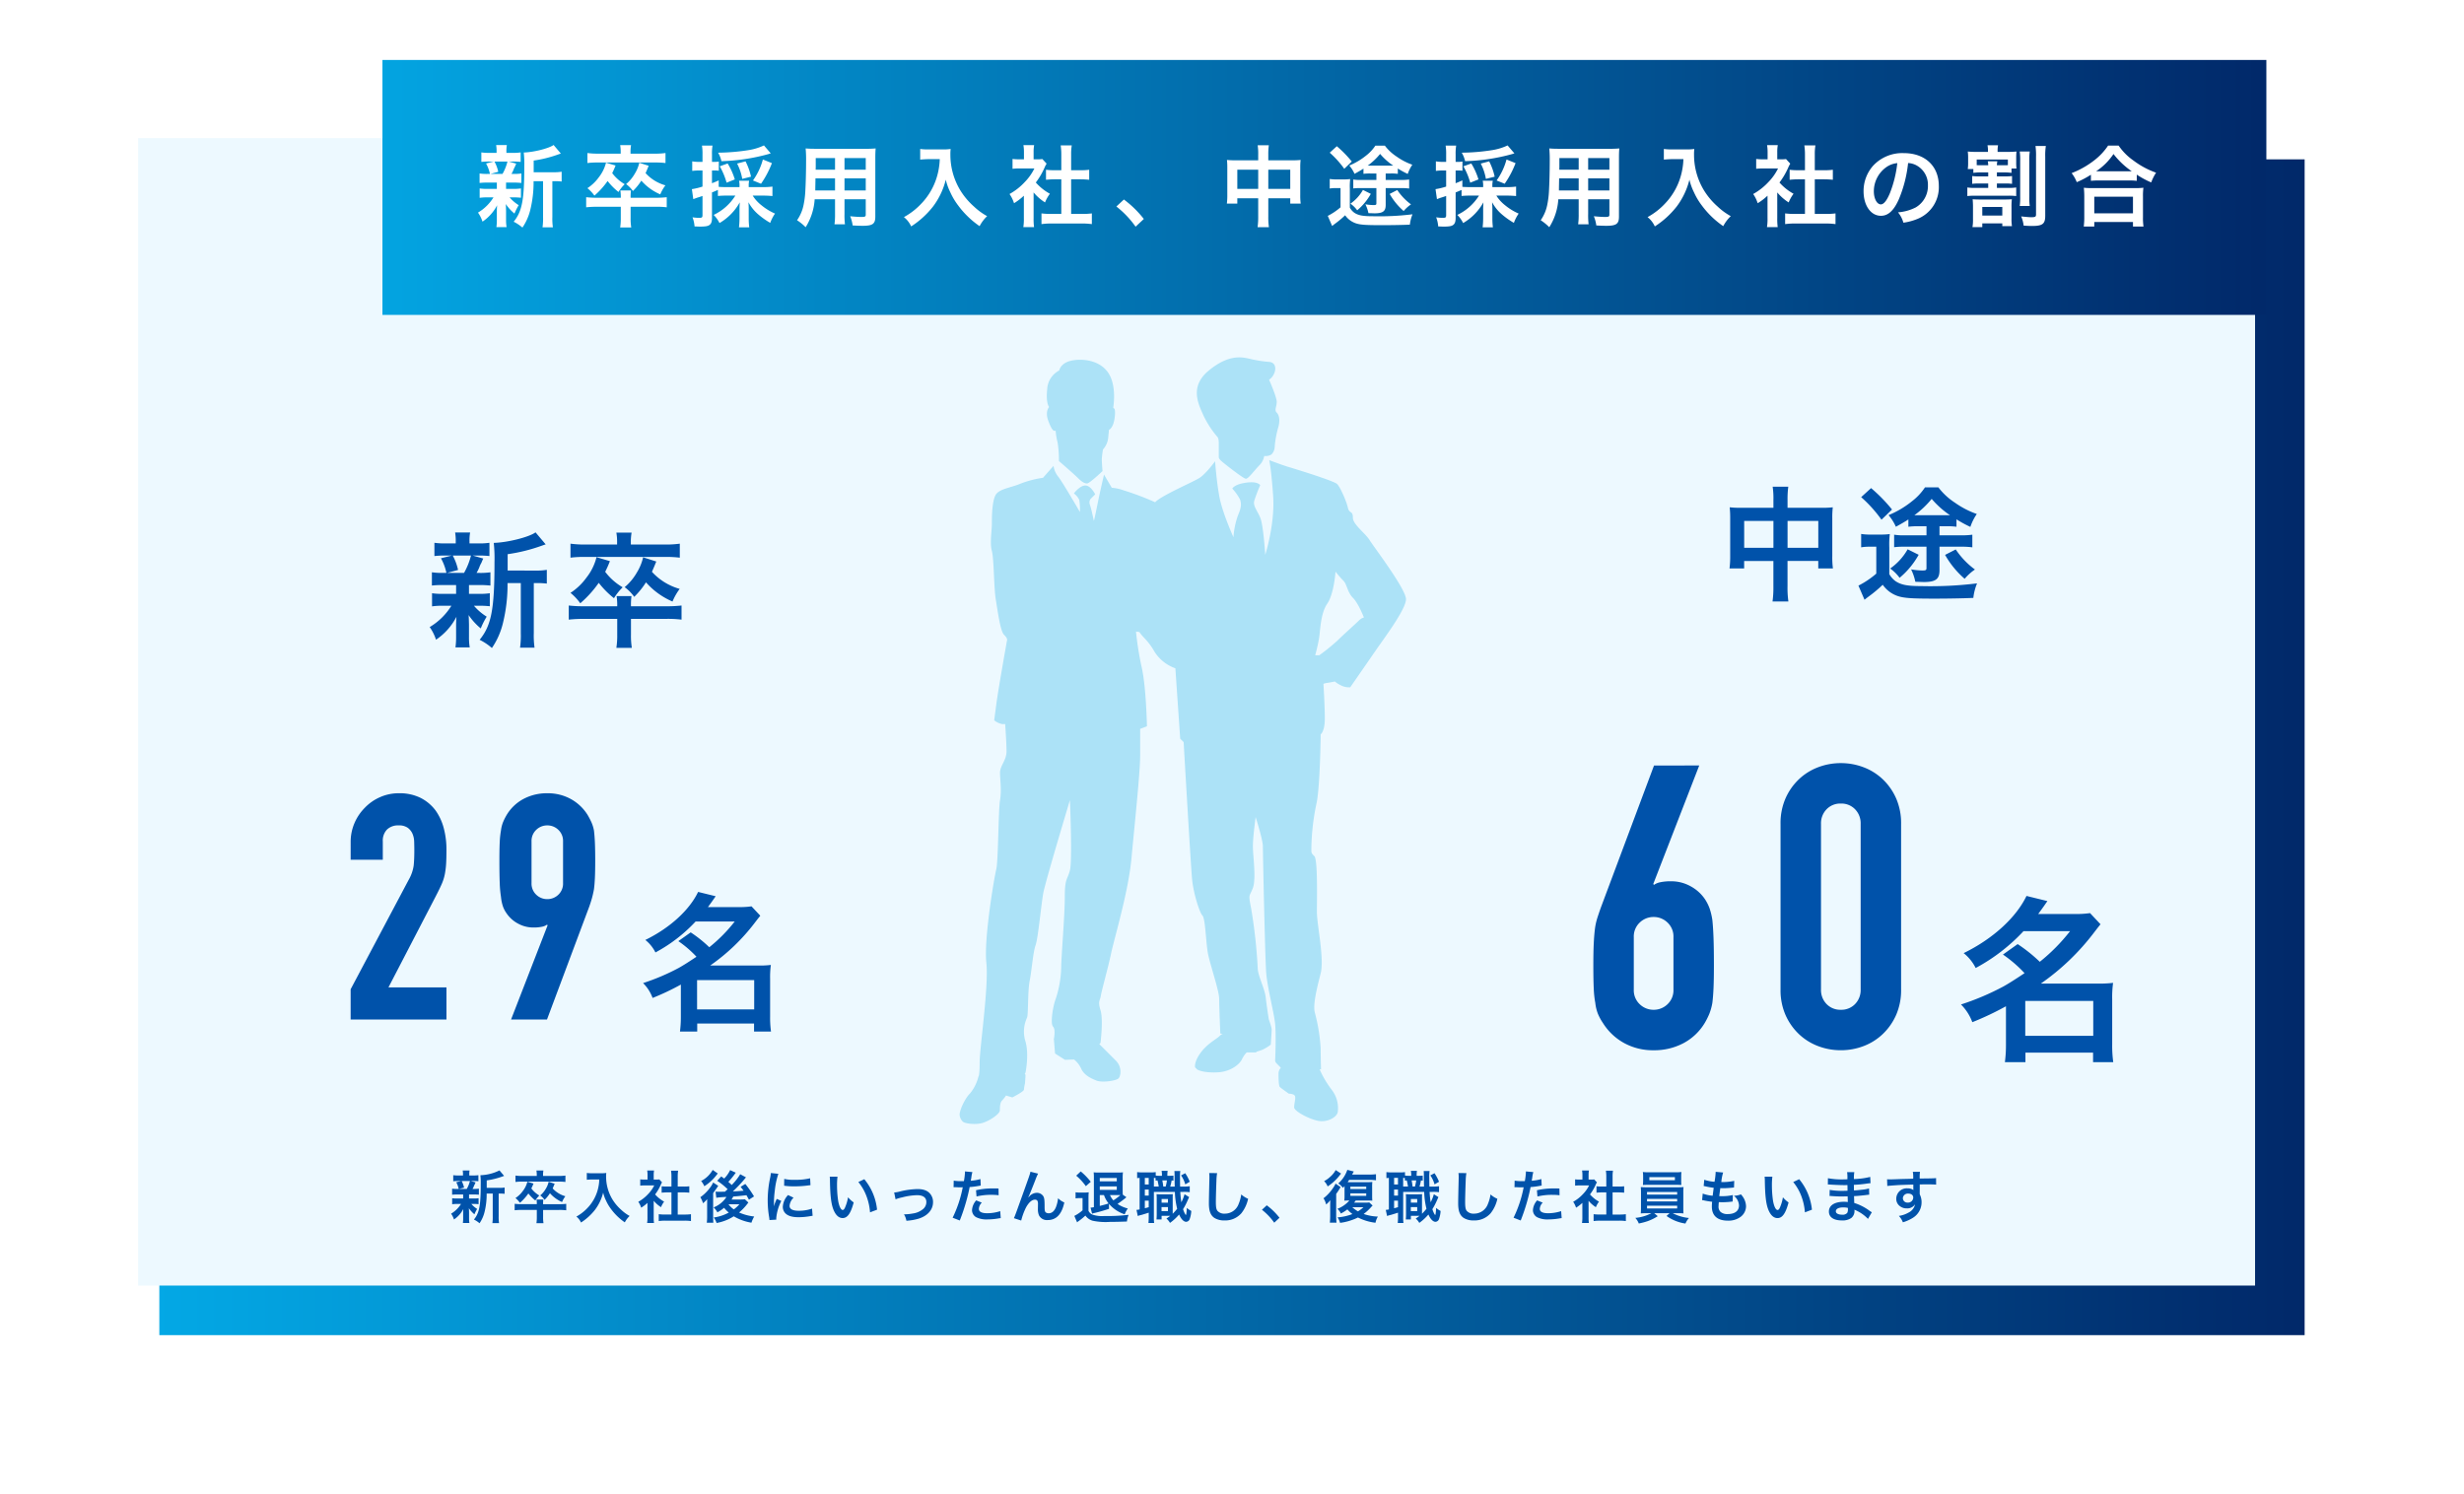 <svg xmlns="http://www.w3.org/2000/svg" xmlns:xlink="http://www.w3.org/1999/xlink" width="695.81" height="422.07" viewBox="0 0 695.81 422.07">
  <defs>
    <linearGradient id="linear-gradient" y1="0.5" x2="1" y2="0.5" gradientUnits="objectBoundingBox">
      <stop offset="0" stop-color="#03a8e5"/>
      <stop offset="1" stop-color="#012869"/>
    </linearGradient>
    <filter id="パス_301" x="0" y="0" width="695.81" height="422.07" filterUnits="userSpaceOnUse">
      <feOffset dx="10" dy="10" input="SourceAlpha"/>
      <feGaussianBlur stdDeviation="15" result="blur"/>
      <feFlood flood-opacity="0.161"/>
      <feComposite operator="in" in2="blur"/>
      <feComposite in="SourceGraphic"/>
    </filter>
    <linearGradient id="linear-gradient-2" x1="-0.03" xlink:href="#linear-gradient"/>
    <filter id="長方形_218" x="93" y="1.934" width="562" height="102" filterUnits="userSpaceOnUse">
      <feOffset input="SourceAlpha"/>
      <feGaussianBlur stdDeviation="5" result="blur-2"/>
      <feFlood flood-color="#013778" flood-opacity="0.322"/>
      <feComposite operator="in" in2="blur-2"/>
      <feComposite in="SourceGraphic"/>
    </filter>
  </defs>
  <g id="新卒_中途" data-name="新卒・中途" transform="translate(-952 -4307.066)">
    <g id="グループ_244" data-name="グループ 244" transform="translate(458.647 1969)">
      <g transform="matrix(1, 0, 0, 1, 493.35, 2338.07)" filter="url(#パス_301)">
        <path id="パス_301-2" data-name="パス 301" d="M0,0H605.81V332.07H0Z" transform="translate(35 35)" fill="url(#linear-gradient)"/>
      </g>
      <path id="パス_302" data-name="パス 302" d="M0,0H597.81V324.07H0Z" transform="translate(532.353 2377.066)" fill="#edf9ff"/>
    </g>
    <path id="パス_1178" data-name="パス 1178" d="M10.448-8.592V-10.7a21.98,21.98,0,0,0,4.384-1.088c.288-.1.352-.128.528-.176L14.048-13.52a13.109,13.109,0,0,1-5.392,1.36,18.6,18.6,0,0,1,.1,2.5c0,6.064-.4,8.16-1.92,10.016A7.383,7.383,0,0,1,8.416,1.408,9.749,9.749,0,0,0,9.84-1.808a20.879,20.879,0,0,0,.592-5.168h1.712V-.528a11.382,11.382,0,0,1-.1,1.888H13.92a11.039,11.039,0,0,1-.1-1.888V-6.976h.4a9.116,9.116,0,0,1,1.28.064V-8.688a7.914,7.914,0,0,1-1.456.1ZM3.792-6.72v1.136H2.176a8.8,8.8,0,0,1-1.488-.08v1.7a8.955,8.955,0,0,1,1.456-.08h1.04A8.237,8.237,0,0,1,.384-1.3,6,6,0,0,1,1.2.336a8,8,0,0,0,2.64-2.96c-.032.368-.048.784-.048,1.088v1.6a9.326,9.326,0,0,1-.08,1.264h1.84A7.665,7.665,0,0,1,5.456,0V-1.6c0-.08-.016-.576-.016-.624-.016-.416-.016-.416-.032-.624A8.116,8.116,0,0,0,6.976-1.12a9.685,9.685,0,0,1,.768-1.52A7.018,7.018,0,0,1,6.1-4.048h.592a11.768,11.768,0,0,1,1.456.064v-1.68a8.836,8.836,0,0,1-1.456.08H5.456V-6.72h1.3a12.225,12.225,0,0,1,1.472.064V-8.368a8.815,8.815,0,0,1-1.472.08h-.32a5.752,5.752,0,0,0,.352-.7,3.11,3.11,0,0,1,.272-.592c.144-.352.144-.352.24-.56l-1.36-.384h.656a12.644,12.644,0,0,1,1.5.064v-1.712a8.8,8.8,0,0,1-1.488.08H5.52v-.24A5.865,5.865,0,0,1,5.6-13.5H3.664a6.165,6.165,0,0,1,.08,1.168v.24H2.528a9.212,9.212,0,0,1-1.536-.08v1.712a12.473,12.473,0,0,1,1.5-.064h.752l-1.408.352a6.681,6.681,0,0,1,.7,1.888H2.16a8.681,8.681,0,0,1-1.488-.08v1.712A11.768,11.768,0,0,1,2.128-6.72Zm1.92-3.808a8.986,8.986,0,0,1-.9,2.24H2.624l1.424-.384a7.084,7.084,0,0,0-.688-1.856ZM26.368-3.984A8.768,8.768,0,0,1,26.432-5.3h-1.92a7.437,7.437,0,0,1,.08,1.312H20.368a16.143,16.143,0,0,1-2.032-.1v1.824a17.045,17.045,0,0,1,2.032-.1h4.224V-.336a10.52,10.52,0,0,1-.112,1.728h2a9.861,9.861,0,0,1-.112-1.744v-2h4.48a14.187,14.187,0,0,1,2.048.1V-4.08a16.433,16.433,0,0,1-2.048.1Zm-1.792-7.968H20.5a13.577,13.577,0,0,1-1.936-.112v1.808a14.01,14.01,0,0,1,1.9-.1H30.816a13.928,13.928,0,0,1,1.856.1v-1.808a12.957,12.957,0,0,1-1.9.112H26.352v-.368a6.636,6.636,0,0,1,.1-1.168H24.48a6.636,6.636,0,0,1,.1,1.168ZM21.92-10.32a7.007,7.007,0,0,1-1.312,2.656A7.731,7.731,0,0,1,18.56-5.712a6.877,6.877,0,0,1,1.264,1.344,14.218,14.218,0,0,0,2.384-2.64,11.459,11.459,0,0,0,1.968,1.984A7.346,7.346,0,0,1,25.3-6.432a7.6,7.6,0,0,1-2.256-2,14.017,14.017,0,0,0,.608-1.376Zm6.016.016a6.46,6.46,0,0,1-.8,1.952,7.079,7.079,0,0,1-1.584,1.9A5.359,5.359,0,0,1,26.784-5.2,10.137,10.137,0,0,0,28.3-7.072a9.6,9.6,0,0,0,3.424,2.48,7.341,7.341,0,0,1,.928-1.632,7.626,7.626,0,0,1-3.584-2.208c.176-.4.256-.576.56-1.328Zm14.3-.656a12.644,12.644,0,0,1-.528,3.232,11.845,11.845,0,0,1-2.736,4.736A12.639,12.639,0,0,1,35.76-.48,4.488,4.488,0,0,1,37.072,1.2,15.984,15.984,0,0,0,41.04-2.416a13.422,13.422,0,0,0,2.288-4.832,10.341,10.341,0,0,0,.816,2.272,12.185,12.185,0,0,0,1.408,2.368,16.123,16.123,0,0,0,3.888,3.76A6.79,6.79,0,0,1,50.8-.656a11.451,11.451,0,0,1-2.368-1.728,12.944,12.944,0,0,1-2.56-3.072,12.388,12.388,0,0,1-1.712-6.336,7.55,7.55,0,0,1,.048-1.008,8.718,8.718,0,0,1-1.456.08H40.208a9.742,9.742,0,0,1-1.5-.08v1.92c.624-.048,1.1-.08,1.536-.08ZM57.6-4.944a8.782,8.782,0,0,0,2.064,1.808,6.824,6.824,0,0,1,.88-1.568A9.434,9.434,0,0,1,58-6.736a13.146,13.146,0,0,0,1.6-2.736,4.448,4.448,0,0,1,.352-.672l-.768-.832a5.828,5.828,0,0,1-.928.048H57.6V-12.24a6.82,6.82,0,0,1,.1-1.248H55.76a7.347,7.347,0,0,1,.1,1.216v1.344h-.8a9.769,9.769,0,0,1-1.264-.064v1.776a10.955,10.955,0,0,1,1.344-.064h2.608A9.506,9.506,0,0,1,56-6.816a11.035,11.035,0,0,1-2.752,2.16,6.2,6.2,0,0,1,.816,1.664,10.783,10.783,0,0,0,1.776-1.36V-.336a9.572,9.572,0,0,1-.1,1.664H57.68A11.361,11.361,0,0,1,57.6-.3Zm6.784-2.368h1.7c.56,0,1.056.032,1.568.08V-9.04a10.406,10.406,0,0,1-1.568.08h-1.7v-2.816A9.38,9.38,0,0,1,64.5-13.44h-2a11.325,11.325,0,0,1,.112,1.664V-8.96h-1.2a10.8,10.8,0,0,1-1.568-.08v1.808c.512-.048,1.024-.08,1.568-.08h1.2v6.256H60.864a14.509,14.509,0,0,1-1.84-.1V.784A12.9,12.9,0,0,1,60.832.672H66.3a13.138,13.138,0,0,1,1.824.112V-1.152a13.724,13.724,0,0,1-1.824.1h-1.92Zm14.8-6.288a9.16,9.16,0,0,1-1.68,2.384c-.3-.224-.416-.3-.832-.608l-1.136,1.232A20.588,20.588,0,0,1,78.48-8.208l-.768.7c-.848.016-.848.016-1.088.032h-.576a8.843,8.843,0,0,1-.976-.048l.208,1.728a22.622,22.622,0,0,1,2.864-.224,7.608,7.608,0,0,1-3.616,2.944A5.683,5.683,0,0,1,75.584-1.68a10.486,10.486,0,0,0,1.888-1.28A9.31,9.31,0,0,0,78.8-1.616,12.147,12.147,0,0,1,74.56-.224a5.614,5.614,0,0,1,.8,1.552A13.3,13.3,0,0,0,80.208-.56,14.269,14.269,0,0,0,85.2,1.248,8.55,8.55,0,0,1,85.984-.5a14.391,14.391,0,0,1-4.272-1.136,14.907,14.907,0,0,0,2.368-2.48c.112-.16.144-.192.256-.336l-.992-.912a12.58,12.58,0,0,1-1.3.064H79.584a6.963,6.963,0,0,0,.48-.848c1.456-.112,1.456-.112,3.728-.368.224.384.32.576.7,1.264l1.44-.928A31.651,31.651,0,0,0,83.472-9.7l-1.328.816c.448.56.592.752.848,1.1-1.792.144-1.792.144-3.04.192a39.572,39.572,0,0,0,3.136-3.28c.352-.432.464-.576.576-.688l-1.632-.88a15.992,15.992,0,0,1-2.4,3.04c-.352-.352-.512-.5-.96-.88a24.289,24.289,0,0,0,1.7-2.048c.272-.368.272-.368.416-.544Zm2.608,9.648a8.639,8.639,0,0,1-1.568,1.44,6.135,6.135,0,0,1-1.5-1.44Zm-7.536-9.712a7.842,7.842,0,0,1-3.264,3.136,5.757,5.757,0,0,1,.9,1.472,13.3,13.3,0,0,0,2.784-2.352c.4-.464.416-.48,1.008-1.248ZM72.688-3.44V-.5a12.058,12.058,0,0,1-.1,1.76h1.856C74.4.736,74.384.272,74.384-.624V-7.1c.128-.192.528-.736.816-1.152.1-.128.16-.224.192-.256a7.784,7.784,0,0,1,.432-.656l-1.44-.944a7.3,7.3,0,0,1-.96,1.584,11.947,11.947,0,0,1-2.656,2.576,6.476,6.476,0,0,1,.752,1.7A7.438,7.438,0,0,0,72.7-5.408ZM92.224.384c-.016-.208-.016-.336-.016-.432A13.135,13.135,0,0,1,93.632-4.9l-1.28-.576A16.318,16.318,0,0,0,91.52-3.36c.016-.4.032-.528.032-.88a26.715,26.715,0,0,1,.24-3.536A22.059,22.059,0,0,1,92.8-12.56l-2.112-.224a10.47,10.47,0,0,1-.24,1.488,30.717,30.717,0,0,0-.656,6.256,27.908,27.908,0,0,0,.416,4.784c.048.368.064.464.08.752ZM94.432-9.2a18.994,18.994,0,0,0,2.88.176,28.659,28.659,0,0,0,3.424-.192c.768-.1,1.008-.128,1.136-.144l-.1-1.936a17.644,17.644,0,0,1-4.352.432,11.536,11.536,0,0,1-2.96-.256Zm1.1,2.64a5.227,5.227,0,0,0-1.472,3.3,2.68,2.68,0,0,0,.48,1.568c.7.944,1.984,1.392,3.968,1.392a19.731,19.731,0,0,0,3.312-.3,5.348,5.348,0,0,1,.656-.1l-.16-2.032a11.244,11.244,0,0,1-3.808.608c-1.664,0-2.544-.48-2.544-1.392a3.619,3.619,0,0,1,1.136-2.3Zm11.776-5.2a7.644,7.644,0,0,1,.064,1.024c.064,4.432.352,6.752,1.008,8.352.64,1.536,1.5,2.32,2.576,2.32,1.36,0,2.288-1.3,3.12-4.416a7.9,7.9,0,0,1-1.6-1.456,11.8,11.8,0,0,1-.848,2.9c-.192.448-.416.688-.656.688-.512,0-1.024-1.024-1.3-2.688a29.941,29.941,0,0,1-.3-4.288,18.6,18.6,0,0,1,.128-2.432Zm8.08,1.52A13.966,13.966,0,0,1,117.664-6.3a16.22,16.22,0,0,1,1.024,4.624l1.984-.752a15.952,15.952,0,0,0-3.6-8.608ZM125.9-5.36A10.106,10.106,0,0,1,127.76-5.9a17.93,17.93,0,0,1,4.208-.624c1.7,0,2.624.672,2.624,1.92a2.57,2.57,0,0,1-1.136,2.16,5.643,5.643,0,0,1-2.672,1.088,14.1,14.1,0,0,1-2.272.24h-.24A5.058,5.058,0,0,1,128.96.7,15.73,15.73,0,0,0,132.432.1c2.544-.8,4.048-2.528,4.048-4.656a3.629,3.629,0,0,0-.592-2.064c-.72-1.1-1.952-1.632-3.776-1.632a22.606,22.606,0,0,0-4.944.672,8.53,8.53,0,0,1-1.664.3Zm16.384-3.408a2.389,2.389,0,0,1,.3-.016c.128,0,.352,0,.64.016.272.016.432.016.512.016h.928a1.355,1.355,0,0,0,.208-.016A34.184,34.184,0,0,1,142.016-.16l2.016.784a54.247,54.247,0,0,0,1.792-5.3c.416-1.456.816-3.152.992-4.144a21.811,21.811,0,0,0,2.624-.336c.384-.064.384-.064.512-.08l-.08-1.84a13.279,13.279,0,0,1-2.736.48c.064-.368.08-.464.16-.912a9.092,9.092,0,0,1,.3-1.536l-2.112-.192a2.172,2.172,0,0,1,.016.288,19.418,19.418,0,0,1-.3,2.448c-.368.016-.544.016-.736.016a12.73,12.73,0,0,1-2.144-.144Zm12.688.352c-1.008-.016-1.152-.016-1.584-.016a20.533,20.533,0,0,0-4.768.512l.144,1.76a17.268,17.268,0,0,1,4.224-.464,16.656,16.656,0,0,1,2.016.112Zm-6.3,3.36a4.512,4.512,0,0,0-1.184,2.768A2.312,2.312,0,0,0,148.624-.32a6.5,6.5,0,0,0,3.216.64,18.619,18.619,0,0,0,2.976-.256c.368-.064.5-.08.784-.112l-.144-1.968a12.245,12.245,0,0,1-3.632.592c-1.6,0-2.4-.416-2.4-1.232a2.655,2.655,0,0,1,.832-1.76Zm14.72-.88c.352-.752,1.056-2.5,1.968-4.832a15.416,15.416,0,0,1,.784-1.84l-2.16-.544c-.112.656-.112.656-3.792,10.88-.512,1.392-.656,1.776-.88,2.24l2.064.672a18.353,18.353,0,0,1,1.344-3.664c.784-1.44,1.68-2.24,2.544-2.24a.792.792,0,0,1,.72.368,2.184,2.184,0,0,1,.128.944c0,.16,0,.544-.016,1.12v.16A4.637,4.637,0,0,0,166.368-.9,2.5,2.5,0,0,0,168.88.5c2.416,0,3.984-1.664,4.672-4.976a5,5,0,0,1-1.76-1.2,10.027,10.027,0,0,1-.608,2.544c-.464,1.12-1.152,1.712-2,1.712a1.344,1.344,0,0,1-.848-.224c-.288-.24-.352-.56-.352-1.712,0-1.84-.08-2.416-.4-2.928a2.166,2.166,0,0,0-1.792-.912,2.993,2.993,0,0,0-2.064.944l-.3.352Zm26.672-.736c-.016-.32-.032-.624-.032-1.248v-3.424a11.5,11.5,0,0,1,.08-1.632,13.027,13.027,0,0,1-1.552.064h-5.2a12.77,12.77,0,0,1-1.52-.064,13.117,13.117,0,0,1,.064,1.52v8.32a5.31,5.31,0,0,1-.944.128l.432,1.712a2.364,2.364,0,0,1,.448-.144c1.536-.352,2.9-.752,4.336-1.232L186.16-4.08a9.812,9.812,0,0,0,4.448,2.96,6.823,6.823,0,0,1,.88-1.648,9.016,9.016,0,0,1-2.9-1.28c.752-.528,1.632-1.168,2.128-1.584a2.2,2.2,0,0,1,.384-.3Zm-1.232.112h.56a14.039,14.039,0,0,1-1.984,1.5,4.926,4.926,0,0,1-.96-1.5Zm-4.08,0a7.984,7.984,0,0,0,1.3,2.368c-.912.3-1.1.352-2.48.7V-6.56Zm-1.184-3.872v-.944h4.8v.944Zm0,1.424h4.8v.992h-4.8Zm-6.656-3.024a15.86,15.86,0,0,1,2.72,2.96l1.392-1.232a18.652,18.652,0,0,0-2.832-2.928Zm-.176,6.416a5.9,5.9,0,0,1,1.088-.08h.88v3.44a10.681,10.681,0,0,1-2.32,1.584l.784,1.824a4.023,4.023,0,0,1,.512-.416,15.741,15.741,0,0,0,1.824-1.5A3.829,3.829,0,0,0,181.536.688a17.516,17.516,0,0,0,4.864.336c1.376,0,3.216-.048,4.832-.112a6.975,6.975,0,0,1,.48-1.888,50.581,50.581,0,0,1-6.9.336,8.539,8.539,0,0,1-3.344-.4,2.251,2.251,0,0,1-1.088-1.072V-5.6a16.12,16.12,0,0,1,.064-1.744,6.934,6.934,0,0,1-1.216.08h-1.2a7.241,7.241,0,0,1-1.3-.08Zm27.632-6.432a9.8,9.8,0,0,1-1.136.048h-.576v-.1a6.923,6.923,0,0,1,.08-1.3h-1.712a6.565,6.565,0,0,1,.1,1.3v.1h-.768a6.071,6.071,0,0,1-.992-.064v-.976a7.667,7.667,0,0,1-1.392.08h-2.512a8.915,8.915,0,0,1-1.344-.08v1.7a6.306,6.306,0,0,1,.7-.064V-2.5a4.622,4.622,0,0,1-.88.128L194.3-.64a6.173,6.173,0,0,1,1.072-.32c.56-.16,1.312-.4,2.016-.624v1.2a15.715,15.715,0,0,1-.08,1.712h1.616a11.534,11.534,0,0,1-.08-1.7V-7.456h5.936a22.375,22.375,0,0,0,.64,4.768A13.953,13.953,0,0,1,204.16-1.28V-5.392c0-.816,0-1.056.032-1.424a9.889,9.889,0,0,1-1.04.048h-2.544a7.107,7.107,0,0,1-1.008-.048c.032.528.048.72.048,1.424v4.336c0,.528-.032.928-.064,1.392h1.44V-.7h2.448a12.341,12.341,0,0,1-1.088.768A4.731,4.731,0,0,1,203.392,1.3a13.65,13.65,0,0,0,2.576-2.368c.56,1.3,1.312,2.064,1.984,2.064a1.106,1.106,0,0,0,.992-.736,8.016,8.016,0,0,0,.464-2.336,5.743,5.743,0,0,1-1.264-.864c-.048,1.264-.16,2.016-.272,2.016-.032,0-.1-.08-.24-.336a7.057,7.057,0,0,1-.544-1.312,18.609,18.609,0,0,0,1.36-2.64c.128-.288.256-.576.352-.768L207.5-6.8a10.556,10.556,0,0,1-.9,2.272c-.128-.832-.224-1.68-.3-2.928h.88a13.2,13.2,0,0,1,1.792.08v-1.68a10,10,0,0,1-1.792.1h-.928c-.016-.48-.032-1.808-.032-2.368a12.3,12.3,0,0,1,.08-2.032H204.64a9.924,9.924,0,0,1,.048,1.152c.016,2.128.016,2.128.048,3.248h-1.28a12.934,12.934,0,0,0,.4-1.712,4.356,4.356,0,0,1,.512.032Zm-1.84,1.36a11.319,11.319,0,0,1-.352,1.728H201.5c-.08-.688-.176-1.264-.272-1.728Zm-3.68,1.728v-2.448c.192.016.256.016.48.032v.736c.24-.032.3-.032.544-.048.16.656.272,1.248.352,1.728Zm-2.56-2.448h1.1v1.872h-1.1Zm0,3.3h1.1V-6.4h-1.1Zm0,3.136h1.1v1.84c-.432.128-.576.176-1.1.3Zm4.736-.464h1.792v1.024h-1.792Zm-.016,2.272h1.808v1.136h-1.808Zm5.52-8.944a8.406,8.406,0,0,1,1.184,2.528l1.264-.736a12.834,12.834,0,0,0-1.28-2.416Zm7.936-.672a7.957,7.957,0,0,1,.064,1.088c0,.224,0,.56-.016,1.04-.1,4.016-.128,5.616-.128,6.448,0,2.144.464,3.376,1.568,4.112a5.216,5.216,0,0,0,2.8.7,6.056,6.056,0,0,0,4.8-2.032,9.856,9.856,0,0,0,1.9-4.08,6.91,6.91,0,0,1-1.936-1.232,10.726,10.726,0,0,1-.736,2.688,4.117,4.117,0,0,1-3.872,2.736,2.534,2.534,0,0,1-2.144-.832c-.32-.48-.416-1.056-.416-2.576,0-1.136.1-4.384.16-5.872a14.628,14.628,0,0,1,.192-2.16ZM229.36-2.4a17.221,17.221,0,0,1,3.472,3.648L234.32-.144a18.7,18.7,0,0,0-3.6-3.52Zm30.3-2.08a7.582,7.582,0,0,1-1.232.064h-3.056c.208-.24.272-.336.48-.608h3.3c.672,0,.976.016,1.376.048-.032-.4-.048-.752-.048-1.6v-2.1a15.256,15.256,0,0,1,.048-1.584,12,12,0,0,1-1.568.064h-5.392c.192-.288.256-.384.416-.64h5.68a13.916,13.916,0,0,1,1.9.1v-1.712a13.768,13.768,0,0,1-1.952.1h-4.784a8.552,8.552,0,0,1,.48-.864l-1.84-.464a8.881,8.881,0,0,1-2.56,3.84,5.091,5.091,0,0,1,1.328,1.248c.224-.24.288-.32.448-.5v2.544a12.486,12.486,0,0,1-.064,1.568,14.02,14.02,0,0,1,1.424-.048,8.323,8.323,0,0,1-3.376,2.352,3.913,3.913,0,0,1,.976,1.328,10.215,10.215,0,0,0,1.84-1.168A8.656,8.656,0,0,0,254.912-1.2a14.422,14.422,0,0,1-4.208.944,4.652,4.652,0,0,1,.72,1.552,16.154,16.154,0,0,0,5.056-1.52,14.7,14.7,0,0,0,4.944,1.488A5.574,5.574,0,0,1,262.1-.48a13.453,13.453,0,0,1-4.016-.736,13.541,13.541,0,0,0,2-1.824c.224-.256.288-.32.528-.56Zm-1.632,1.36a10.569,10.569,0,0,1-1.552,1.168,9.441,9.441,0,0,1-1.6-1.168Zm-3.7-5.808h4.48v.672h-4.48Zm0,1.888h4.48v.7h-4.48Zm-4.144-6.576a6.807,6.807,0,0,1-1.584,1.936,7.4,7.4,0,0,1-1.68,1.184,4.457,4.457,0,0,1,.992,1.5,13.811,13.811,0,0,0,3.536-3.312c.128-.16.16-.192.256-.32Zm.144,6.72a12.235,12.235,0,0,0,.736-1.072,2.707,2.707,0,0,1,.176-.272c.048-.1.1-.16.112-.192a1.627,1.627,0,0,1,.24-.368l-1.44-.992a7.15,7.15,0,0,1-.72,1.248,12.262,12.262,0,0,1-2.688,2.9,5.17,5.17,0,0,1,.736,1.744,6.536,6.536,0,0,0,1.184-1.216c-.032.9-.032,1.12-.032,1.7V-.768a17.2,17.2,0,0,1-.1,2h1.888a18.409,18.409,0,0,1-.1-2.032Zm24.432-5.152a9.8,9.8,0,0,1-1.136.048h-.576v-.1a6.923,6.923,0,0,1,.08-1.3h-1.712a6.567,6.567,0,0,1,.1,1.3v.1h-.768a6.071,6.071,0,0,1-.992-.064v-.976a7.667,7.667,0,0,1-1.392.08h-2.512a8.915,8.915,0,0,1-1.344-.08v1.7a6.306,6.306,0,0,1,.7-.064V-2.5a4.622,4.622,0,0,1-.88.128L264.7-.64a6.173,6.173,0,0,1,1.072-.32c.56-.16,1.312-.4,2.016-.624v1.2a15.711,15.711,0,0,1-.08,1.712h1.616a11.534,11.534,0,0,1-.08-1.7V-7.456h5.936a22.375,22.375,0,0,0,.64,4.768A13.953,13.953,0,0,1,274.56-1.28V-5.392c0-.816,0-1.056.032-1.424a9.889,9.889,0,0,1-1.04.048h-2.544A7.107,7.107,0,0,1,270-6.816c.032.528.048.72.048,1.424v4.336c0,.528-.032.928-.064,1.392h1.44V-.7h2.448a12.344,12.344,0,0,1-1.088.768A4.731,4.731,0,0,1,273.792,1.3a13.65,13.65,0,0,0,2.576-2.368c.56,1.3,1.312,2.064,1.984,2.064a1.106,1.106,0,0,0,.992-.736,8.017,8.017,0,0,0,.464-2.336,5.742,5.742,0,0,1-1.264-.864c-.048,1.264-.16,2.016-.272,2.016-.032,0-.1-.08-.24-.336a7.056,7.056,0,0,1-.544-1.312,18.609,18.609,0,0,0,1.36-2.64c.128-.288.256-.576.352-.768L277.9-6.8a10.553,10.553,0,0,1-.9,2.272c-.128-.832-.224-1.68-.3-2.928h.88a13.2,13.2,0,0,1,1.792.08v-1.68a10,10,0,0,1-1.792.1h-.928c-.016-.48-.032-1.808-.032-2.368a12.3,12.3,0,0,1,.08-2.032H275.04a9.931,9.931,0,0,1,.048,1.152c.016,2.128.016,2.128.048,3.248h-1.28a12.934,12.934,0,0,0,.4-1.712,4.356,4.356,0,0,1,.512.032Zm-1.84,1.36a11.319,11.319,0,0,1-.352,1.728H271.9c-.08-.688-.176-1.264-.272-1.728Zm-3.68,1.728v-2.448c.192.016.256.016.48.032v.736c.24-.032.3-.032.544-.048.16.656.272,1.248.352,1.728Zm-2.56-2.448h1.1v1.872h-1.1Zm0,3.3h1.1V-6.4h-1.1Zm0,3.136h1.1v1.84c-.432.128-.576.176-1.1.3Zm4.736-.464h1.792v1.024h-1.792Zm-.016,2.272h1.808v1.136h-1.808Zm5.52-8.944a8.406,8.406,0,0,1,1.184,2.528l1.264-.736a12.835,12.835,0,0,0-1.28-2.416Zm7.936-.672a7.957,7.957,0,0,1,.064,1.088c0,.224,0,.56-.016,1.04-.1,4.016-.128,5.616-.128,6.448,0,2.144.464,3.376,1.568,4.112a5.216,5.216,0,0,0,2.8.7,6.056,6.056,0,0,0,4.8-2.032,9.856,9.856,0,0,0,1.9-4.08,6.91,6.91,0,0,1-1.936-1.232,10.726,10.726,0,0,1-.736,2.688,4.117,4.117,0,0,1-3.872,2.736,2.534,2.534,0,0,1-2.144-.832c-.32-.48-.416-1.056-.416-2.576,0-1.136.1-4.384.16-5.872a14.625,14.625,0,0,1,.192-2.16Zm15.824,4.016a2.389,2.389,0,0,1,.3-.016c.128,0,.352,0,.64.016.272.016.432.016.512.016h.928a1.355,1.355,0,0,0,.208-.016A34.184,34.184,0,0,1,300.416-.16l2.016.784a54.242,54.242,0,0,0,1.792-5.3c.416-1.456.816-3.152.992-4.144a21.812,21.812,0,0,0,2.624-.336c.384-.064.384-.064.512-.08l-.08-1.84a13.279,13.279,0,0,1-2.736.48c.064-.368.08-.464.16-.912a9.091,9.091,0,0,1,.3-1.536l-2.112-.192a2.168,2.168,0,0,1,.016.288,19.418,19.418,0,0,1-.3,2.448c-.368.016-.544.016-.736.016a12.73,12.73,0,0,1-2.144-.144Zm12.688.352c-1.008-.016-1.152-.016-1.584-.016a20.533,20.533,0,0,0-4.768.512l.144,1.76a17.268,17.268,0,0,1,4.224-.464,16.657,16.657,0,0,1,2.016.112Zm-6.3,3.36a4.512,4.512,0,0,0-1.184,2.768A2.312,2.312,0,0,0,307.024-.32a6.5,6.5,0,0,0,3.216.64,18.619,18.619,0,0,0,2.976-.256c.368-.064.5-.08.784-.112l-.144-1.968a12.245,12.245,0,0,1-3.632.592c-1.6,0-2.4-.416-2.4-1.232a2.655,2.655,0,0,1,.832-1.76Zm14.528.112a8.783,8.783,0,0,0,2.064,1.808,6.823,6.823,0,0,1,.88-1.568A9.434,9.434,0,0,1,322-6.736a13.146,13.146,0,0,0,1.6-2.736,4.447,4.447,0,0,1,.352-.672l-.768-.832a5.828,5.828,0,0,1-.928.048H321.6V-12.24a6.82,6.82,0,0,1,.1-1.248H319.76a7.347,7.347,0,0,1,.1,1.216v1.344h-.8a9.769,9.769,0,0,1-1.264-.064v1.776a10.955,10.955,0,0,1,1.344-.064h2.608A9.507,9.507,0,0,1,320-6.816a11.036,11.036,0,0,1-2.752,2.16,6.2,6.2,0,0,1,.816,1.664,10.784,10.784,0,0,0,1.776-1.36V-.336a9.573,9.573,0,0,1-.1,1.664h1.936A11.362,11.362,0,0,1,321.6-.3Zm6.784-2.368h1.7c.56,0,1.056.032,1.568.08V-9.04a10.406,10.406,0,0,1-1.568.08h-1.7v-2.816a9.379,9.379,0,0,1,.112-1.664h-2a11.327,11.327,0,0,1,.112,1.664V-8.96h-1.2a10.8,10.8,0,0,1-1.568-.08v1.808c.512-.048,1.024-.08,1.568-.08h1.2v6.256h-1.744a14.508,14.508,0,0,1-1.84-.1V.784a12.9,12.9,0,0,1,1.808-.112H330.3a13.138,13.138,0,0,1,1.824.112V-1.152a13.724,13.724,0,0,1-1.824.1h-1.92Zm10.96,5.872A12.048,12.048,0,0,1,334.8-.112a5.161,5.161,0,0,1,.976,1.584,19,19,0,0,0,2.448-.64,13.923,13.923,0,0,0,2.912-1.424l-1.008-.848h4.352l-.864.784a12.037,12.037,0,0,0,5.344,2.144,5.364,5.364,0,0,1,.992-1.568,12.69,12.69,0,0,1-4.608-1.36h1.28c.8,0,1.3.016,1.792.064a2.807,2.807,0,0,1-.048-.64c0-.064-.016-.416-.016-1.04V-7.1a14.382,14.382,0,0,1,.064-1.712c-.56.048-1.008.064-1.792.064h-8.512c-.752,0-1.3-.016-1.776-.064A15.831,15.831,0,0,1,336.4-7.1v4.048c0,.8-.032,1.28-.064,1.68.512-.048.976-.064,1.776-.064Zm-1.232-5.984h8.512v.736h-8.512Zm0,1.936h8.512v.736h-8.512Zm0,1.936h8.512v.784h-8.512Zm9.648-8.288a9.727,9.727,0,0,1,.064-1.232,13.906,13.906,0,0,1-1.808.08h-7.264a14.177,14.177,0,0,1-1.824-.08,7.968,7.968,0,0,1,.08,1.232v1.232c0,.432-.032.8-.064,1.2.48-.032,1.04-.048,1.76-.048h7.376c.7,0,1.248.016,1.728.048-.032-.368-.048-.72-.048-1.2Zm-1.776.208v.88h-7.216v-.88Zm7.68,6.5a2.71,2.71,0,0,1,.608.1c.64.144,1.264.24,2.224.368a10.929,10.929,0,0,0-.08,1.36c0,2.576,1.584,3.968,4.5,3.968A5.749,5.749,0,0,0,364.528-.4a3.807,3.807,0,0,0,1.536-2.992,4.977,4.977,0,0,0-.688-2.352,6.149,6.149,0,0,0-.752-1.008,5.912,5.912,0,0,1-1.984.4,3.727,3.727,0,0,1,1.44,2.7c0,1.568-1.168,2.464-3.2,2.464a2.911,2.911,0,0,1-1.984-.592,2,2,0,0,1-.592-1.648,11.346,11.346,0,0,1,.08-1.136c.624.032.768.032,1.024.032a23.3,23.3,0,0,0,2.4-.144,2.056,2.056,0,0,1,.48-.048l.048-1.84a12.791,12.791,0,0,1-3.056.32c-.176,0-.3,0-.784-.016.1-.768.144-1.088.3-2.256.688.016.832.016.992.016.576,0,1.088-.032,2.24-.128.352-.032.432-.048.64-.064l.064-1.872a15.894,15.894,0,0,1-3.648.336,12.99,12.99,0,0,1,.512-2.7l-2.128-.192a.662.662,0,0,1,.016.16,18.833,18.833,0,0,1-.32,2.656,12.14,12.14,0,0,1-2.9-.576l-.16,1.76c.24.048.32.064.544.112a20.984,20.984,0,0,0,2.288.4c-.08.592-.224,1.664-.288,2.24a10.491,10.491,0,0,1-2.816-.608Zm17.648-6.624a7.643,7.643,0,0,1,.064,1.024c.064,4.432.352,6.752,1.008,8.352.64,1.536,1.5,2.32,2.576,2.32,1.36,0,2.288-1.3,3.12-4.416a7.9,7.9,0,0,1-1.6-1.456,11.8,11.8,0,0,1-.848,2.9c-.192.448-.416.688-.656.688-.512,0-1.024-1.024-1.3-2.688a29.942,29.942,0,0,1-.3-4.288,18.6,18.6,0,0,1,.128-2.432Zm8.08,1.52A13.965,13.965,0,0,1,381.664-6.3a16.22,16.22,0,0,1,1.024,4.624l1.984-.752a15.952,15.952,0,0,0-3.6-8.608ZM401.584-1.7c-.224-.128-.3-.192-.576-.368a14.312,14.312,0,0,0-4.384-2.256c-.016-.384-.016-.384-.064-1.936.624-.032.864-.048,1.088-.064,1.2-.112,1.92-.192,2.16-.224.368-.048.768-.1,1.04-.112l-.048-1.76a11.841,11.841,0,0,1-1.984.352c-1.472.16-1.472.16-2.272.208-.016-.992-.016-1.184-.032-1.584,1.408-.08,2.032-.128,3.44-.32a10.008,10.008,0,0,1,1.264-.144l-.08-1.776a21.647,21.647,0,0,1-4.608.608,9.917,9.917,0,0,1,.112-1.952h-2.032a11.418,11.418,0,0,1,.08,2.016c-.4.016-.944.032-1.2.032a21.039,21.039,0,0,1-4.3-.336l-.016,1.776h.256c.048,0,.176,0,.352.016,1.072.08,3.136.16,3.92.16.24,0,.5,0,1.008-.016.016.912.016,1.456.016,1.6-.448.016-.992.032-1.312.032a20.631,20.631,0,0,1-3.728-.272l-.032,1.728c.24,0,.4,0,.608.016,1.328.1,1.92.112,2.9.112.336,0,.832-.016,1.6-.032.016.64.016.64.032.864v.352a3.085,3.085,0,0,1,.016.384,8.36,8.36,0,0,0-1.072-.064c-2.688,0-4.272,1.024-4.272,2.768,0,1.584,1.344,2.5,3.68,2.5a4.26,4.26,0,0,0,2.64-.688,2.5,2.5,0,0,0,.9-2.16v-.176a7.119,7.119,0,0,1,.864.4A10.8,10.8,0,0,1,400.5.176Zm-6.752-1.232v.384a2.028,2.028,0,0,1-.192,1.024,1.661,1.661,0,0,1-1.392.512c-1.136,0-1.824-.368-1.824-.96,0-.688.784-1.1,2.08-1.1A5.615,5.615,0,0,1,394.832-2.928ZM415.12-8.512v-1.04c1.264-.032,1.552-.032,1.936-.032,1.328,0,2.1.032,2.688.08l-.016-1.84c-.592.064-1.84.1-4.624.112a12.582,12.582,0,0,1,.08-1.9l-2.016.016a8.682,8.682,0,0,1,.1,1.936c-.832.032-.832.032-1.36.048-1.312.032-1.472.032-2.512.064-2.064.08-2.32.08-2.72.08a6.967,6.967,0,0,1-.784-.032l.064,1.9c.432-.064.432-.064,2.848-.24.7-.048,2.208-.1,4.5-.16,0,.432,0,1.328.016,1.36a.658.658,0,0,0,.016.192,2.674,2.674,0,0,0-1.664-.48,2.945,2.945,0,0,0-3.184,2.912,2.5,2.5,0,0,0,1.1,2.16,2.949,2.949,0,0,0,1.856.576,2.636,2.636,0,0,0,2.352-1.136A3.368,3.368,0,0,1,411.936-1.6a7.551,7.551,0,0,1-2.72.928,5.251,5.251,0,0,1,1.136,1.808,11.185,11.185,0,0,0,2.9-1.312,5.134,5.134,0,0,0,2.384-4.32,4.869,4.869,0,0,0-.512-2.256c0-.192-.016-.32-.016-.384Zm-1.84,2.64a1.458,1.458,0,0,1-1.568,1.44,1.263,1.263,0,0,1-1.36-1.264,1.4,1.4,0,0,1,1.488-1.28C412.72-6.976,413.28-6.544,413.28-5.872Z" transform="translate(1079 4651.136)" fill="#0052aa"/>
    <path id="パス_1176" data-name="パス 1176" d="M-15.645-18.8v-4.62a48.081,48.081,0,0,0,9.59-2.38c.63-.21.77-.28,1.155-.385l-2.87-3.4c-1.785,1.33-7.84,2.87-11.8,2.975a40.686,40.686,0,0,1,.21,5.46c0,13.265-.875,17.85-4.2,21.91A16.15,16.15,0,0,1-20.09,3.08a21.325,21.325,0,0,0,3.115-7.035,45.672,45.672,0,0,0,1.3-11.3h3.745v14.1a24.9,24.9,0,0,1-.21,4.13H-8.05a24.148,24.148,0,0,1-.21-4.13v-14.1h.875a19.941,19.941,0,0,1,2.8.14V-19a17.311,17.311,0,0,1-3.185.21ZM-30.2-14.7v2.485H-33.74a19.242,19.242,0,0,1-3.255-.175v3.71a19.589,19.589,0,0,1,3.185-.175h2.275a18.018,18.018,0,0,1-6.125,6.02A13.12,13.12,0,0,1-35.875.735,17.5,17.5,0,0,0-30.1-5.74c-.07.805-.1,1.715-.1,2.38V.14A20.4,20.4,0,0,1-30.38,2.9h4.025a16.768,16.768,0,0,1-.21-2.9V-3.5c0-.175-.035-1.26-.035-1.365-.035-.91-.035-.91-.07-1.365a17.753,17.753,0,0,0,3.43,3.78,21.186,21.186,0,0,1,1.68-3.325,15.351,15.351,0,0,1-3.605-3.08h1.3a25.743,25.743,0,0,1,3.185.14V-12.39a19.329,19.329,0,0,1-3.185.175h-2.7V-14.7h2.835a26.742,26.742,0,0,1,3.22.14v-3.745a19.283,19.283,0,0,1-3.22.175h-.7a12.582,12.582,0,0,0,.77-1.54,6.8,6.8,0,0,1,.6-1.3c.315-.77.315-.77.525-1.225l-2.975-.84h1.435a27.658,27.658,0,0,1,3.29.14v-3.745a19.243,19.243,0,0,1-3.255.175h-2.38v-.525a12.83,12.83,0,0,1,.175-2.555h-4.235a13.485,13.485,0,0,1,.175,2.555v.525h-2.66a20.151,20.151,0,0,1-3.36-.175v3.745a27.285,27.285,0,0,1,3.29-.14H-31.4l-3.08.77a14.614,14.614,0,0,1,1.54,4.13h-.84a18.99,18.99,0,0,1-3.255-.175v3.745a25.743,25.743,0,0,1,3.185-.14Zm4.2-8.33a19.656,19.656,0,0,1-1.96,4.9H-32.76l3.115-.84a15.5,15.5,0,0,0-1.5-4.06ZM19.18-8.715a19.18,19.18,0,0,1,.14-2.87h-4.2a16.269,16.269,0,0,1,.175,2.87H6.055a35.312,35.312,0,0,1-4.445-.21v3.99a37.285,37.285,0,0,1,4.445-.21H15.3v4.41a23.013,23.013,0,0,1-.245,3.78h4.375A21.571,21.571,0,0,1,19.18-.77V-5.145h9.8a31.034,31.034,0,0,1,4.48.21v-3.99a35.946,35.946,0,0,1-4.48.21Zm-3.92-17.43H6.335A29.7,29.7,0,0,1,2.1-26.39v3.955a30.647,30.647,0,0,1,4.165-.21H28.91a30.467,30.467,0,0,1,4.06.21V-26.39a28.344,28.344,0,0,1-4.165.245h-9.66v-.805a14.516,14.516,0,0,1,.21-2.555h-4.3a14.516,14.516,0,0,1,.21,2.555Zm-5.81,3.57a15.328,15.328,0,0,1-2.87,5.81,16.912,16.912,0,0,1-4.48,4.27,15.043,15.043,0,0,1,2.765,2.94A31.1,31.1,0,0,0,10.08-15.33a25.066,25.066,0,0,0,4.305,4.34,16.07,16.07,0,0,1,2.45-3.08A16.624,16.624,0,0,1,11.9-18.445a30.661,30.661,0,0,0,1.33-3.01Zm13.16.035a14.132,14.132,0,0,1-1.75,4.27A15.484,15.484,0,0,1,17.4-14.1a11.723,11.723,0,0,1,2.695,2.73,22.174,22.174,0,0,0,3.325-4.1,21,21,0,0,0,7.49,5.425,16.058,16.058,0,0,1,2.03-3.57,16.681,16.681,0,0,1-7.84-4.83c.385-.875.56-1.26,1.225-2.905ZM-59.982,108V99.456l16.376-30.883a11.276,11.276,0,0,0,1.424-4.049Q-42,62.788-42,60.207q0-1.157-.045-2.447a5.939,5.939,0,0,0-.489-2.27,4.214,4.214,0,0,0-1.335-1.647,4.25,4.25,0,0,0-2.581-.667A4.486,4.486,0,0,0-49.7,54.333a4.482,4.482,0,0,0-1.2,3.382v5.162h-9.078V57.893a13.412,13.412,0,0,1,1.068-5.34,13.779,13.779,0,0,1,2.937-4.361A13.328,13.328,0,0,1-51.7,45.21a12.949,12.949,0,0,1,5.34-1.112,13.308,13.308,0,0,1,6.1,1.291A12.162,12.162,0,0,1-36.041,48.9a15.326,15.326,0,0,1,2.358,5.073,23.49,23.49,0,0,1,.757,6.052q0,2.314-.089,3.871a23.426,23.426,0,0,1-.356,2.982,13.139,13.139,0,0,1-.89,2.848q-.623,1.424-1.691,3.471L-49.3,98.922h16.376V108Zm45.3,0L-4.357,81.389l-.178-.178a3.558,3.558,0,0,1-1.38.579,10.917,10.917,0,0,1-2.447.222,8.892,8.892,0,0,1-4.45-1.157,9.032,9.032,0,0,1-3.2-2.937A7.776,7.776,0,0,1-16.995,76a12.3,12.3,0,0,1-.534-2.626,32.564,32.564,0,0,1-.356-4.049q-.089-2.447-.089-6.185,0-3.115.089-5.118a24.922,24.922,0,0,1,.356-3.427,9.416,9.416,0,0,1,.578-2.314,16.444,16.444,0,0,1,1.024-2.047A12.276,12.276,0,0,1-11.165,45.7a13.969,13.969,0,0,1,6.72-1.6,13.414,13.414,0,0,1,6.675,1.646,12.934,12.934,0,0,1,4.717,4.495,22.837,22.837,0,0,1,1.068,2.047A10.661,10.661,0,0,1,8.726,54.6q.178,1.424.267,3.427t.089,5.118q0,2.937-.089,4.85t-.267,3.248q-.267,1.424-.579,2.536t-.756,2.359L-4.535,108ZM-8.9,69.463a4.292,4.292,0,0,0,1.335,3.293A4.422,4.422,0,0,0-4.446,74a4.422,4.422,0,0,0,3.115-1.246A4.292,4.292,0,0,0,0,69.463V57.715a4.292,4.292,0,0,0-1.335-3.293,4.422,4.422,0,0,0-3.115-1.246,4.422,4.422,0,0,0-3.115,1.246A4.292,4.292,0,0,0-8.9,57.715Zm41.454,16.4a30.752,30.752,0,0,1,5.124,4.41c-2.268,1.512-3.654,2.394-5,3.15A61.117,61.117,0,0,1,22.6,97.71a11.573,11.573,0,0,1,2.688,4.2,69.695,69.695,0,0,0,7.98-3.78v9.114a31.593,31.593,0,0,1-.252,4.158h4.872v-2.268H53.936V111.4h4.788a28.189,28.189,0,0,1-.252-4.158V96.45a25.387,25.387,0,0,1,.21-3.864,25.854,25.854,0,0,1-3.528.168H41.546A55.96,55.96,0,0,0,54.188,80.616c.966-1.26,1.008-1.3,1.512-1.932l-2.478-2.646a23.074,23.074,0,0,1-3.7.21h-8.61c.714-.966,1.092-1.47,2.184-3.066l-4.956-1.218C35.666,77.13,30.122,82.17,23.234,85.53a10.491,10.491,0,0,1,2.856,3.528,43.553,43.553,0,0,0,11.34-8.736H48.476a43.638,43.638,0,0,1-7.182,7.266,36.538,36.538,0,0,0-5.25-4.2Zm5.292,11H53.978v8.274H37.85Z" transform="translate(1111 4487)" fill="#0052aa"/>
    <path id="パス_1177" data-name="パス 1177" d="M-23.2-23.52h-9.2a26.967,26.967,0,0,1-3.15-.14,27.4,27.4,0,0,1,.14,3.045V-9.9A26.231,26.231,0,0,1-35.6-6.4h4.13v-2.1h8.26V-1.4a29.344,29.344,0,0,1-.245,4.34h4.48a27.533,27.533,0,0,1-.245-4.34V-8.505h8.68v2.1H-6.4A24.088,24.088,0,0,1-6.58-9.9V-20.58a25.7,25.7,0,0,1,.14-3.08,25.031,25.031,0,0,1-3.185.14h-9.59V-25.8a25.663,25.663,0,0,1,.21-3.675h-4.41a22.692,22.692,0,0,1,.21,3.815Zm0,3.71v7.595h-8.26V-19.81Zm3.99,7.595V-19.81h8.68v7.595Zm39.235-6.09v2.555H13.79a15.523,15.523,0,0,1-2.905-.175v3.535a20.587,20.587,0,0,1,2.8-.14H20.02v6.055c0,.525-.21.665-1.12.665a20.961,20.961,0,0,1-3.22-.315,14.261,14.261,0,0,1,1.19,3.5c1.47.035,2.24.07,2.345.07,3.4,0,4.48-.805,4.48-3.325v-6.65h6.09a22.094,22.094,0,0,1,3.185.175v-3.57a20.943,20.943,0,0,1-3.185.175h-6.09v-2.555h2.03a18.476,18.476,0,0,1,2.765.14v-2.1a33.1,33.1,0,0,0,3.92,2.135,14.759,14.759,0,0,1,1.82-3.64,24.708,24.708,0,0,1-6.16-3.185,18.575,18.575,0,0,1-4.69-4.34H19.6a16.341,16.341,0,0,1-3.71,3.955,26.114,26.114,0,0,1-6.58,3.885,13.361,13.361,0,0,1,2.065,3.29c1.785-.98,2.45-1.365,3.535-2.065v2.065a18.4,18.4,0,0,1,2.66-.14ZM17.885-21.42H16.59a25.513,25.513,0,0,0,4.9-4.62,25.44,25.44,0,0,0,5.18,4.62H17.885ZM14.7-11.8A16.565,16.565,0,0,1,9.765-6.37a11.148,11.148,0,0,1,2.66,2.625,23.073,23.073,0,0,0,5.39-6.51ZM25.27-10.22A25.646,25.646,0,0,0,30.8-3.465,14.291,14.291,0,0,1,33.705-6.09a22.656,22.656,0,0,1-5.425-5.67ZM1.575-26.53a37.562,37.562,0,0,1,5.74,6.37l2.975-2.87a45,45,0,0,0-5.915-6.055Zm0,14.175A12.986,12.986,0,0,1,3.92-12.53H5.845v7.6A24.769,24.769,0,0,1,.805-1.54L2.52,2.45c.35-.28.56-.455,1.12-.875a37.774,37.774,0,0,0,4.025-3.36,8.467,8.467,0,0,0,4.34,3.22c1.75.56,3.99.7,10.185.7,3.6,0,8.05-.07,11.06-.21a15.335,15.335,0,0,1,1.05-4.1,107.4,107.4,0,0,1-15.75.77c-3.92,0-5.7-.35-7.28-1.4A6.4,6.4,0,0,1,9.52-4.795V-12.32a25.052,25.052,0,0,1,.14-3.78A18.716,18.716,0,0,1,7-15.96H4.375a15.653,15.653,0,0,1-2.8-.175ZM-44.152,49.256-57.144,82.744l.224.224a4.477,4.477,0,0,1,1.736-.728,13.738,13.738,0,0,1,3.08-.28,11.189,11.189,0,0,1,5.6,1.456,11.366,11.366,0,0,1,4.032,3.7,12.654,12.654,0,0,1,1.232,2.464,18.869,18.869,0,0,1,.784,3.248q.224,2.016.336,5.1t.112,7.784q0,3.92-.112,6.44t-.336,4.2a15.739,15.739,0,0,1-.84,3.024,20.694,20.694,0,0,1-1.288,2.576,15.449,15.449,0,0,1-5.992,5.712,17.579,17.579,0,0,1-8.456,2.016,16.88,16.88,0,0,1-8.4-2.072,16.276,16.276,0,0,1-5.936-5.656,14.774,14.774,0,0,1-1.4-2.576,11.975,11.975,0,0,1-.728-3.024,28.383,28.383,0,0,1-.448-4.2q-.112-2.52-.112-6.44,0-3.7.112-6.1t.336-4.2a17.852,17.852,0,0,1,.672-3.08q.448-1.4,1.008-2.968l15.008-40.1Zm-7.28,48.5a5.4,5.4,0,0,0-1.68-4.144,5.564,5.564,0,0,0-3.92-1.568,5.564,5.564,0,0,0-3.92,1.568,5.4,5.4,0,0,0-1.68,4.144v14.784a5.4,5.4,0,0,0,1.68,4.144,5.564,5.564,0,0,0,3.92,1.568,5.564,5.564,0,0,0,3.92-1.568,5.4,5.4,0,0,0,1.68-4.144Zm30.24-32.032a17.417,17.417,0,0,1,1.4-7.168,16.772,16.772,0,0,1,3.752-5.376,16.142,16.142,0,0,1,5.432-3.416,17.9,17.9,0,0,1,6.44-1.176,17.9,17.9,0,0,1,6.44,1.176A16.142,16.142,0,0,1,7.7,53.176a16.772,16.772,0,0,1,3.752,5.376,17.417,17.417,0,0,1,1.4,7.168v46.816a17.417,17.417,0,0,1-1.4,7.168A16.772,16.772,0,0,1,7.7,125.08,16.142,16.142,0,0,1,2.272,128.5a17.9,17.9,0,0,1-6.44,1.176,17.9,17.9,0,0,1-6.44-1.176,16.142,16.142,0,0,1-5.432-3.416,16.772,16.772,0,0,1-3.752-5.376,17.417,17.417,0,0,1-1.4-7.168Zm11.424,46.816A5.649,5.649,0,0,0-8.2,116.624a5.358,5.358,0,0,0,4.032,1.624,5.358,5.358,0,0,0,4.032-1.624,5.649,5.649,0,0,0,1.568-4.088V65.72A5.649,5.649,0,0,0-.136,61.632a5.358,5.358,0,0,0-4.032-1.624A5.358,5.358,0,0,0-8.2,61.632,5.649,5.649,0,0,0-9.768,65.72Zm51.382-9.886a36.609,36.609,0,0,1,6.1,5.25c-2.7,1.8-4.35,2.85-5.95,3.75a72.758,72.758,0,0,1-12,5.1,13.777,13.777,0,0,1,3.2,5,82.971,82.971,0,0,0,9.5-4.5V128.1a37.611,37.611,0,0,1-.3,4.95h5.8v-2.7h19.1v2.7h5.7a33.557,33.557,0,0,1-.3-4.95V115.25a30.222,30.222,0,0,1,.25-4.6,30.778,30.778,0,0,1-4.2.2h-16.2A66.619,66.619,0,0,0,67.364,96.4c1.15-1.5,1.2-1.55,1.8-2.3l-2.95-3.15a27.469,27.469,0,0,1-4.4.25H51.564c.85-1.15,1.3-1.75,2.6-3.65l-5.9-1.45c-2.95,6.15-9.55,12.15-17.75,16.15a12.49,12.49,0,0,1,3.4,4.2,51.848,51.848,0,0,0,13.5-10.4h13.15a51.951,51.951,0,0,1-8.55,8.65,43.5,43.5,0,0,0-6.25-5Zm6.3,13.1h19.2v9.85h-19.2Z" transform="translate(1476 4474)" fill="#0052aa"/>
    <g id="グループ_270" data-name="グループ 270" transform="translate(435.617 -1113.692)" style="mix-blend-mode: multiply;isolation: isolate">
      <path id="パス_830" data-name="パス 830" d="M812.367,5539.478c.92,2.557,1.452,2.945,1.787,2.945h.34a16.916,16.916,0,0,0,.533,3.235,30.736,30.736,0,0,1,.384,5.311s4.149,3.573,5.357,4.777,1.932,1.548,2.607,1.548,4.347-3.479,4.347-3.479-.2-2.366-.2-3.332a21.432,21.432,0,0,1,.338-2.8,5.66,5.66,0,0,0,1.474-3.363l.214-2.173s.728-.254,1.235-1.74.613-3.874.288-4.2l-.325-.328s1.158-6.4-1.594-10.1-8.072-3.8-10.716-3.041-2.932,2.644-2.932,2.644a6.326,6.326,0,0,0-3.4,5.286c-.434,4.056.542,5.031.542,5.031s-1.192,1.22-.279,3.777Zm87.624,56.655c-.972.972-4.406,4.019-5.96,5.574a57.105,57.105,0,0,1-5.118,4.127h-1.133s.678-2.431,1.068-4.663.39-7.093,2.332-9.911,2.338-9.047,2.338-9.047,1.291,1.62,2.263,2.589,1.1,3.242,2.66,4.8,3.106,5.567,3.106,5.567-.585,0-1.554.969Zm3.174-22.812c-1.427-2.2-4.748-4.426-4.748-6.414s-1.019-1.021-1.409-2.773-2.1-5.745-3.04-6.68-12.56-4.467-14.049-4.919-5.12-1.816-5.12-1.816.52,1.94,1.1,9.973-2.222,16.748-2.222,16.748-.52-8.285-1.384-10.4-2.114-3.368-1.724-4.835a43.081,43.081,0,0,1,1.684-4.4s-.564-1.208-3.971-.734-3.906,1.684-3.906,1.684a14,14,0,0,1,2.2,3.108c.322,1.037.452,2.074-.585,4.4a22.843,22.843,0,0,0-1.294,6.219s-3.108-6.865-3.95-11.335-1.232-10.122-1.232-10.122-2.591,3.579-4.469,4.749-10.487,4.856-12.369,6.731l-.081.105a78.52,78.52,0,0,0-8.921-3.371,12.572,12.572,0,0,0-3.334-.724l-2.194-3.718s-1.195,5.107-1.882,8.543-.975,4.563-.975,4.563-.761-3.584-1.086-4.454a1.854,1.854,0,0,1,.105-1.736c.167-.164,1.343-1.34,1.343-1.34s-1.2-2.5-2.786-2.5-3.225,2.244-3.225,2.244a4.767,4.767,0,0,1,1.523,1.845,18.069,18.069,0,0,1,.18,3.4s-4.56-7.859-6.008-9.843a6.227,6.227,0,0,1-1.445-3.188l-2.972,3.368a29.189,29.189,0,0,0-6.3,1.628c-2.461,1.087-5.321,1.337-6.732,2.748s-1.411,6.8-1.411,8.691-.616,5.353,0,7.6.542,10.348,1.124,13.823,1.266,8.794,2.315,9.843.867,1.452.867,1.452-2.486,13.823-3.064,18.265l-.579,4.436a5.159,5.159,0,0,0,2.219,1.065h.87s.387,5.209.387,7.72-1.835,4.055-1.835,5.983.483,5.023,0,7.819-.483,17.179-1.062,19.5-3.523,19.686-2.8,26.344-1.885,24.035-1.885,28.087-.359,4.129-.359,4.129a11.894,11.894,0,0,1-2.34,4.705c-1.6,1.587-3.138,5.159-2.946,6.221a2.864,2.864,0,0,0,.965,1.835c.434.433,3.569.965,5.7.241s4.681-2.557,4.681-3.473.046-2.219.625-2.8a10.245,10.245,0,0,0,1.111-1.4l1.786.529s3.281-1.641,3.281-2.217a9.471,9.471,0,0,1,.288-1.689s.146-1.857.146-2.244a.909.909,0,0,0-.214-.6l.214-.217s1.065-5.042,0-8.806a9.343,9.343,0,0,1,.461-6.806c.359-1.158.145-7.454.724-10.354s.938-8.026,1.666-10.06,1.59-11.5,2.169-14.693,7.528-26.272,7.528-26.272.724,17.083,0,19.834-1.449,2.17-1.449,7.525-1.012,16.989-1.012,19.782a30.5,30.5,0,0,1-1.544,8.982c-.771,1.928-1.591,7-.771,7.819s.239,3.52.239,3.52l.34,4.1,2.8,1.782,2.557-.093a6.719,6.719,0,0,1,2.027,2.606c.821,1.786,2.6,2.652,4.247,3.328s5.621.071,6.274-.58,1.086-3.209-.724-5.017l-4.68-4.683.338-.334s.82-6.575,0-9.221-.133-2.637.084-4.089,2.039-7.831,2.907-11.979,4.875-17.371,5.742-26.78,2.461-24.18,2.461-29.244V5626.6l1.914-.718s-.192-10.815-1.449-16.512a87.669,87.669,0,0,1-1.641-10.233s.365.046.957.111l.074.124c.774,1.226,2.387,2.31,4,5.118a11.4,11.4,0,0,0,6.087,5.006l1.363,19.888.972.969s2.006,34.852,2.393,38.8,2.105,9.363,2.914,10.171.975,7.251,1.492,10.363,3.239,10.753,3.239,13.215.322,9.76.322,9.76l.761.084c-.075,0-.391.022-1.061.69-.777.783-3.412,2.074-5.313,4.712s-1.508,4.06-1.508,4.06.214.216.56.56,2.635,1.081,6.131.82,5.917-2.334,6.521-3.625,1.511-2.245,1.511-1.968H871.1c0-.277.477-.277,1.641-.71a11.245,11.245,0,0,0,2.5-1.511s.26-3.932.26-4.4a19.225,19.225,0,0,0-.821-2.725s-.563-3.5-.864-6.177-2.27-6.168-2.27-8.4a146.84,146.84,0,0,0-1.845-16.716c-.873-4.369-.486-3.2.486-5.828s0-9.131,0-11.759.777-8.255.777-8.255,2.041,6.415,2.041,8.255.616,31.544.941,35.752,2.2,11.138,2.523,14.447,0,10.342,0,10.342a1.4,1.4,0,0,0,.5.863c.5.5,1.109,1.158,1.109,1.158a2.4,2.4,0,0,0-.657,1.521c0,.864,0,3.517.369,3.886s2.545,1.9,2.545,1.9,1.6,0,1.771.777-.26,1.941-.26,3.105,5.267,3.889,7.732,3.889,4.4-1.425,4.576-2.592a8.414,8.414,0,0,0-1.725-6.3,28.076,28.076,0,0,1-3.4-5.761h.4s-.1-2.718-.1-5.825a49.557,49.557,0,0,0-1.653-10.2c-.582-2.231.585-6.9,1.653-11.075s-1.068-13.734-1.068-17.362.26-14.765-.712-15.733-.842-.839-.842-2.786a66.109,66.109,0,0,1,1.424-12.043c1.037-4.538,1.2-19.584,1.2-19.584s1.164-.774,1.164-4.464-.387-9.79-.387-9.79a4.2,4.2,0,0,1,1.263-.291c1.167-.194,1.947-.384,1.947-.384a8.116,8.116,0,0,0,1.746,1.1,4.744,4.744,0,0,0,2.621.533s4.176-6.024,6.993-10.106,8.741-11.945,8.741-14.762-8.834-14.452-10.261-16.652Zm-43-29.168s.387.263.387,1.725v3.982s-.043.34.56.941,6.394,5.167,7.106,5.167,2.548-2.548,3.777-3.78a4.833,4.833,0,0,0,1.384-2.632h.3a3.151,3.151,0,0,0,1.728-.434,3.232,3.232,0,0,0,.95-2.329,27.867,27.867,0,0,1,1.034-5.489c.477-1.725.281-3.264-.474-4.016s0-1.6,0-3.022-2.158-6.26-2.158-6.26a4.113,4.113,0,0,0,1.641-2.378c.387-1.6-.344-2.676-1.858-2.676a34.885,34.885,0,0,1-5.613-.95c-1.944-.39-5.635-1.186-11.208,3.409s-2.849,9.592-1.489,12.694a27.513,27.513,0,0,0,3.932,6.047Z" transform="translate(0)" fill="#ace2f7"/>
    </g>
    <g transform="matrix(1, 0, 0, 1, 952, 4307.07)" filter="url(#長方形_218)">
      <rect id="長方形_218-2" data-name="長方形 218" width="532" height="72" transform="translate(108 16.93)" fill="url(#linear-gradient-2)"/>
    </g>
    <path id="パス_1175" data-name="パス 1175" d="M16.325-13.425v-3.3a34.344,34.344,0,0,0,6.85-1.7c.45-.15.55-.2.825-.275l-2.05-2.425c-1.275.95-5.6,2.05-8.425,2.125a29.062,29.062,0,0,1,.15,3.9c0,9.475-.625,12.75-3,15.65A11.536,11.536,0,0,1,13.15,2.2a15.232,15.232,0,0,0,2.225-5.025A32.623,32.623,0,0,0,16.3-10.9h2.675V-.825a17.784,17.784,0,0,1-.15,2.95H21.75a17.249,17.249,0,0,1-.15-2.95V-10.9h.625a14.244,14.244,0,0,1,2,.1v-2.775a12.365,12.365,0,0,1-2.275.15ZM5.925-10.5v1.775H3.4A13.744,13.744,0,0,1,1.075-8.85V-6.2A13.992,13.992,0,0,1,3.35-6.325H4.975A12.87,12.87,0,0,1,.6-2.025,9.371,9.371,0,0,1,1.875.525,12.5,12.5,0,0,0,6-4.1c-.05.575-.075,1.225-.075,1.7V.1A14.572,14.572,0,0,1,5.8,2.075H8.675A11.977,11.977,0,0,1,8.525,0V-2.5c0-.125-.025-.9-.025-.975-.025-.65-.025-.65-.05-.975a12.681,12.681,0,0,0,2.45,2.7,15.133,15.133,0,0,1,1.2-2.375,10.965,10.965,0,0,1-2.575-2.2h.925a18.388,18.388,0,0,1,2.275.1V-8.85a13.806,13.806,0,0,1-2.275.125H8.525V-10.5H10.55a19.1,19.1,0,0,1,2.3.1v-2.675a13.774,13.774,0,0,1-2.3.125h-.5a8.987,8.987,0,0,0,.55-1.1,4.86,4.86,0,0,1,.425-.925c.225-.55.225-.55.375-.875l-2.125-.6H10.3a19.756,19.756,0,0,1,2.35.1v-2.675a13.745,13.745,0,0,1-2.325.125h-1.7v-.375A9.164,9.164,0,0,1,8.75-21.1H5.725a9.632,9.632,0,0,1,.125,1.825v.375H3.95a14.394,14.394,0,0,1-2.4-.125v2.675a19.49,19.49,0,0,1,2.35-.1H5.075l-2.2.55a10.439,10.439,0,0,1,1.1,2.95h-.6a13.564,13.564,0,0,1-2.325-.125V-10.4a18.388,18.388,0,0,1,2.275-.1Zm3-5.95a14.04,14.04,0,0,1-1.4,3.5H4.1l2.225-.6a11.069,11.069,0,0,0-1.075-2.9ZM43.7-6.225a13.7,13.7,0,0,1,.1-2.05h-3a11.621,11.621,0,0,1,.125,2.05h-6.6a25.223,25.223,0,0,1-3.175-.15v2.85a26.632,26.632,0,0,1,3.175-.15h6.6v3.15a16.438,16.438,0,0,1-.175,2.7h3.125A15.408,15.408,0,0,1,43.7-.55V-3.675h7a22.167,22.167,0,0,1,3.2.15v-2.85a25.676,25.676,0,0,1-3.2.15Zm-2.8-12.45H34.525A21.214,21.214,0,0,1,31.5-18.85v2.825a21.89,21.89,0,0,1,2.975-.15H50.65a21.762,21.762,0,0,1,2.9.15V-18.85a20.246,20.246,0,0,1-2.975.175h-6.9v-.575a10.369,10.369,0,0,1,.15-1.825H40.75a10.369,10.369,0,0,1,.15,1.825Zm-4.15,2.55a10.949,10.949,0,0,1-2.05,4.15,12.08,12.08,0,0,1-3.2,3.05,10.745,10.745,0,0,1,1.975,2.1A22.215,22.215,0,0,0,37.2-10.95a17.9,17.9,0,0,0,3.075,3.1,11.479,11.479,0,0,1,1.75-2.2A11.874,11.874,0,0,1,38.5-13.175a21.9,21.9,0,0,0,.95-2.15Zm9.4.025a10.094,10.094,0,0,1-1.25,3.05,11.06,11.06,0,0,1-2.475,2.975,8.373,8.373,0,0,1,1.925,1.95,15.838,15.838,0,0,0,2.375-2.925,15,15,0,0,0,5.35,3.875,11.47,11.47,0,0,1,1.45-2.55,11.915,11.915,0,0,1-5.6-3.45c.275-.625.4-.9.875-2.075ZM73.275-6.825a14.585,14.585,0,0,1-6.125,5.45A8.77,8.77,0,0,1,68.8.925a15.5,15.5,0,0,0,5.725-5.85c-.05.9-.075,1.3-.075,1.9V-.5a21.538,21.538,0,0,1-.15,2.625h2.9a19.986,19.986,0,0,1-.15-2.6v-2.6c0-.575-.025-1.125-.075-1.875A12.074,12.074,0,0,0,79.65-1.6,22.5,22.5,0,0,0,83.125.875a11.4,11.4,0,0,1,1.35-2.625,16.111,16.111,0,0,1-3.8-2.325,10.57,10.57,0,0,1-2.5-2.75h3.1c.85,0,1.75.05,2.475.125V-9.375a18.535,18.535,0,0,1-2.475.15H77.05V-9.5a6.06,6.06,0,0,1,.125-1.525h-2.85A6.3,6.3,0,0,1,74.45-9.5v.275h-3.6c-1.075,0-1.675-.025-2.275-.075v-1.825c-.85.4-1.125.5-1.9.8v-3.6h.55a10.285,10.285,0,0,1,1.375.075v-2.6a6.871,6.871,0,0,1-1.375.1h-.55v-2.075a14.2,14.2,0,0,1,.15-2.525H63.85A14.5,14.5,0,0,1,64-18.4v2.05H62.975A10.753,10.753,0,0,1,61.1-16.5v2.7a16.388,16.388,0,0,1,1.825-.125H64v4.55a18.526,18.526,0,0,1-3,.725l.4,2.825c.325-.125.6-.225,1-.375.75-.225.8-.25,1.6-.525V-1.3c0,.6-.15.75-.85.75A12.272,12.272,0,0,1,61.175-.7a8.6,8.6,0,0,1,.575,2.575c.725.025,1.075.05,1.5.05,1.575,0,2.325-.125,2.775-.5.45-.35.65-.925.65-1.95v-7.2c.575-.225.575-.225,1.675-.7v1.7a23.527,23.527,0,0,1,2.5-.1ZM81.35-21a15.888,15.888,0,0,1-4.175,1.3,57.736,57.736,0,0,1-8.775.75,8,8,0,0,1,.95,2.4A55.684,55.684,0,0,0,82.7-18.575a4.583,4.583,0,0,1,.575-.175Zm-8.225,9.6A19.394,19.394,0,0,0,71.1-15.9l-2.225.8A19.923,19.923,0,0,1,70.8-10.475Zm4.575-.775A17.69,17.69,0,0,0,76.15-16.5l-2.375.625a15.213,15.213,0,0,1,1.45,4.325Zm2.825,2A26.828,26.828,0,0,0,83.6-16l-2.55-1.025a18.414,18.414,0,0,1-2.8,5.925Zm20.9,4.375v4.125a20.6,20.6,0,0,1-.15,2.95h2.95A21.954,21.954,0,0,1,104.1-1.7V-5.8h6v4.375c0,.525-.225.625-1.25.625-.8,0-1.9-.075-3.15-.2a10.111,10.111,0,0,1,.7,2.6c.75.05,2.025.1,2.8.1,2.85,0,3.6-.525,3.6-2.6V-17.325c0-1.35.025-1.975.1-2.825a27.8,27.8,0,0,1-2.875.1H96c-1.35,0-2-.025-2.875-.1a33.772,33.772,0,0,1,.125,3.625c0,2.95-.1,6.5-.225,8.6a25.3,25.3,0,0,1-.5,3.825A11.433,11.433,0,0,1,90.7.125,15.04,15.04,0,0,1,93.125,2.1a16.783,16.783,0,0,0,2.55-7.9Zm0-2.475H95.85c0-.5,0-.675.025-1.85,0-.35.025-.85.025-1.575h5.525Zm2.675,0V-11.7h6v3.425Zm-2.675-5.875H95.95l.025-.7v-2.575h5.45Zm2.675,0v-3.275h6v3.275ZM131-17.125a19.756,19.756,0,0,1-.825,5.05,18.508,18.508,0,0,1-4.275,7.4A19.749,19.749,0,0,1,120.875-.75a7.012,7.012,0,0,1,2.05,2.625,24.974,24.974,0,0,0,6.2-5.65,20.971,20.971,0,0,0,3.575-7.55,16.159,16.159,0,0,0,1.275,3.55,19.038,19.038,0,0,0,2.2,3.7A25.192,25.192,0,0,0,142.25,1.8a10.61,10.61,0,0,1,2.125-2.825,17.891,17.891,0,0,1-3.7-2.7,20.225,20.225,0,0,1-4-4.8,19.356,19.356,0,0,1-2.675-9.9A11.8,11.8,0,0,1,134.075-20a13.622,13.622,0,0,1-2.275.125h-3.975a15.222,15.222,0,0,1-2.35-.125v3c.975-.075,1.725-.125,2.4-.125Zm26.5,9.4A13.722,13.722,0,0,0,160.725-4.9,10.662,10.662,0,0,1,162.1-7.35a14.74,14.74,0,0,1-3.975-3.175,20.54,20.54,0,0,0,2.5-4.275,6.95,6.95,0,0,1,.55-1.05l-1.2-1.3a9.107,9.107,0,0,1-1.45.075H157.5v-2.05a10.657,10.657,0,0,1,.15-1.95h-3.025a11.478,11.478,0,0,1,.15,1.9v2.1h-1.25a15.264,15.264,0,0,1-1.975-.1V-14.4a17.117,17.117,0,0,1,2.1-.1h4.075A14.854,14.854,0,0,1,155-10.65a17.243,17.243,0,0,1-4.3,3.375,9.686,9.686,0,0,1,1.275,2.6A16.848,16.848,0,0,0,154.75-6.8V-.525a14.956,14.956,0,0,1-.15,2.6h3.025a17.752,17.752,0,0,1-.125-2.55Zm10.6-3.7h2.65c.875,0,1.65.05,2.45.125v-2.825a16.259,16.259,0,0,1-2.45.125H168.1v-4.4a14.657,14.657,0,0,1,.175-2.6H165.15a17.7,17.7,0,0,1,.175,2.6V-14H163.45a16.877,16.877,0,0,1-2.45-.125V-11.3c.8-.075,1.6-.125,2.45-.125h1.875V-1.65H162.6a22.669,22.669,0,0,1-2.875-.15V1.225a20.161,20.161,0,0,1,2.825-.175h8.55a20.528,20.528,0,0,1,2.85.175V-1.8a21.443,21.443,0,0,1-2.85.15h-3ZM180.875-3.75a26.907,26.907,0,0,1,5.425,5.7l2.325-2.175A29.221,29.221,0,0,0,183-5.725Zm40.05-13.05H214.35a19.262,19.262,0,0,1-2.25-.1,19.572,19.572,0,0,1,.1,2.175v7.65a18.735,18.735,0,0,1-.125,2.5h2.95v-1.5h5.9V-1a20.96,20.96,0,0,1-.175,3.1h3.2a19.666,19.666,0,0,1-.175-3.1V-6.075h6.2v1.5h2.95a17.2,17.2,0,0,1-.125-2.5V-14.7a18.355,18.355,0,0,1,.1-2.2,17.879,17.879,0,0,1-2.275.1h-6.85v-1.625a18.329,18.329,0,0,1,.15-2.625h-3.15a16.208,16.208,0,0,1,.15,2.725Zm0,2.65v5.425h-5.9V-14.15Zm2.85,5.425V-14.15h6.2v5.425Zm30.525-4.35v1.825h-4.45a11.088,11.088,0,0,1-2.075-.125V-8.85a14.705,14.705,0,0,1,2-.1H254.3v4.325c0,.375-.15.475-.8.475a14.972,14.972,0,0,1-2.3-.225,10.186,10.186,0,0,1,.85,2.5c1.05.025,1.6.05,1.675.05,2.425,0,3.2-.575,3.2-2.375V-8.95h4.35a15.781,15.781,0,0,1,2.275.125v-2.55a14.959,14.959,0,0,1-2.275.125h-4.35v-1.825h1.45a13.2,13.2,0,0,1,1.975.1v-1.5a23.643,23.643,0,0,0,2.8,1.525,10.541,10.541,0,0,1,1.3-2.6,17.649,17.649,0,0,1-4.4-2.275,13.268,13.268,0,0,1-3.35-3.1H254a11.672,11.672,0,0,1-2.65,2.825,18.653,18.653,0,0,1-4.7,2.775,9.543,9.543,0,0,1,1.475,2.35c1.275-.7,1.75-.975,2.525-1.475v1.475a13.146,13.146,0,0,1,1.9-.1ZM252.775-15.3h-.925a18.224,18.224,0,0,0,3.5-3.3,18.172,18.172,0,0,0,3.7,3.3h-6.275ZM250.5-8.425a11.832,11.832,0,0,1-3.525,3.875,7.963,7.963,0,0,1,1.9,1.875,16.481,16.481,0,0,0,3.85-4.65ZM258.05-7.3A18.319,18.319,0,0,0,262-2.475a10.208,10.208,0,0,1,2.075-1.875A16.182,16.182,0,0,1,260.2-8.4ZM241.125-18.95a26.83,26.83,0,0,1,4.1,4.55l2.125-2.05a32.14,32.14,0,0,0-4.225-4.325Zm0,10.125A9.276,9.276,0,0,1,242.8-8.95h1.375v5.425a17.692,17.692,0,0,1-3.6,2.425L241.8,1.75c.25-.2.4-.325.8-.625a26.983,26.983,0,0,0,2.875-2.4,6.048,6.048,0,0,0,3.1,2.3c1.25.4,2.85.5,7.275.5,2.575,0,5.75-.05,7.9-.15a10.954,10.954,0,0,1,.75-2.925A76.715,76.715,0,0,1,253.25-1c-2.8,0-4.075-.25-5.2-1a4.573,4.573,0,0,1-1.25-1.425V-8.8a17.9,17.9,0,0,1,.1-2.7,13.368,13.368,0,0,1-1.9.1h-1.875a11.181,11.181,0,0,1-2-.125Zm42.15,2a14.585,14.585,0,0,1-6.125,5.45,8.77,8.77,0,0,1,1.65,2.3,15.5,15.5,0,0,0,5.725-5.85c-.05.9-.075,1.3-.075,1.9V-.5a21.536,21.536,0,0,1-.15,2.625h2.9a19.984,19.984,0,0,1-.15-2.6v-2.6c0-.575-.025-1.125-.075-1.875A12.073,12.073,0,0,0,289.65-1.6,22.5,22.5,0,0,0,293.125.875a11.4,11.4,0,0,1,1.35-2.625,16.111,16.111,0,0,1-3.8-2.325,10.57,10.57,0,0,1-2.5-2.75h3.1c.85,0,1.75.05,2.475.125V-9.375a18.535,18.535,0,0,1-2.475.15H287.05V-9.5a6.061,6.061,0,0,1,.125-1.525h-2.85A6.306,6.306,0,0,1,284.45-9.5v.275h-3.6c-1.075,0-1.675-.025-2.275-.075v-1.825c-.85.4-1.125.5-1.9.8v-3.6h.55a10.285,10.285,0,0,1,1.375.075v-2.6a6.871,6.871,0,0,1-1.375.1h-.55v-2.075a14.2,14.2,0,0,1,.15-2.525H273.85A14.5,14.5,0,0,1,274-18.4v2.05h-1.025a10.753,10.753,0,0,1-1.875-.15v2.7a16.387,16.387,0,0,1,1.825-.125H274v4.55a18.526,18.526,0,0,1-3,.725l.4,2.825c.325-.125.6-.225,1-.375.75-.225.8-.25,1.6-.525V-1.3c0,.6-.15.75-.85.75a12.272,12.272,0,0,1-1.975-.15,8.6,8.6,0,0,1,.575,2.575c.725.025,1.075.05,1.5.05,1.575,0,2.325-.125,2.775-.5.45-.35.65-.925.65-1.95v-7.2c.575-.225.575-.225,1.675-.7v1.7a23.527,23.527,0,0,1,2.5-.1ZM291.35-21a15.888,15.888,0,0,1-4.175,1.3,57.736,57.736,0,0,1-8.775.75,8,8,0,0,1,.95,2.4,55.685,55.685,0,0,0,13.35-2.025,4.582,4.582,0,0,1,.575-.175Zm-8.225,9.6a19.4,19.4,0,0,0-2.025-4.5l-2.225.8a19.922,19.922,0,0,1,1.925,4.625Zm4.575-.775a17.69,17.69,0,0,0-1.55-4.325l-2.375.625a15.213,15.213,0,0,1,1.45,4.325Zm2.825,2A26.829,26.829,0,0,0,293.6-16l-2.55-1.025a18.413,18.413,0,0,1-2.8,5.925Zm20.9,4.375v4.125a20.6,20.6,0,0,1-.15,2.95h2.95A21.952,21.952,0,0,1,314.1-1.7V-5.8h6v4.375c0,.525-.225.625-1.25.625-.8,0-1.9-.075-3.15-.2a10.112,10.112,0,0,1,.7,2.6c.75.05,2.025.1,2.8.1,2.85,0,3.6-.525,3.6-2.6V-17.325c0-1.35.025-1.975.1-2.825a27.8,27.8,0,0,1-2.875.1H306c-1.35,0-2-.025-2.875-.1a33.77,33.77,0,0,1,.125,3.625c0,2.95-.1,6.5-.225,8.6a25.293,25.293,0,0,1-.5,3.825A11.433,11.433,0,0,1,300.7.125,15.04,15.04,0,0,1,303.125,2.1a16.782,16.782,0,0,0,2.55-7.9Zm0-2.475H305.85c0-.5,0-.675.025-1.85,0-.35.025-.85.025-1.575h5.525Zm2.675,0V-11.7h6v3.425Zm-2.675-5.875H305.95l.025-.7v-2.575h5.45Zm2.675,0v-3.275h6v3.275ZM341-17.125a19.756,19.756,0,0,1-.825,5.05,18.507,18.507,0,0,1-4.275,7.4A19.748,19.748,0,0,1,330.875-.75a7.012,7.012,0,0,1,2.05,2.625,24.975,24.975,0,0,0,6.2-5.65,20.972,20.972,0,0,0,3.575-7.55,16.159,16.159,0,0,0,1.275,3.55,19.04,19.04,0,0,0,2.2,3.7A25.192,25.192,0,0,0,352.25,1.8a10.61,10.61,0,0,1,2.125-2.825,17.892,17.892,0,0,1-3.7-2.7,20.226,20.226,0,0,1-4-4.8,19.356,19.356,0,0,1-2.675-9.9A11.8,11.8,0,0,1,344.075-20a13.623,13.623,0,0,1-2.275.125h-3.975a15.222,15.222,0,0,1-2.35-.125v3c.975-.075,1.725-.125,2.4-.125Zm26.5,9.4A13.722,13.722,0,0,0,370.725-4.9,10.662,10.662,0,0,1,372.1-7.35a14.74,14.74,0,0,1-3.975-3.175,20.54,20.54,0,0,0,2.5-4.275,6.952,6.952,0,0,1,.55-1.05l-1.2-1.3a9.107,9.107,0,0,1-1.45.075H367.5v-2.05a10.655,10.655,0,0,1,.15-1.95h-3.025a11.478,11.478,0,0,1,.15,1.9v2.1h-1.25a15.265,15.265,0,0,1-1.975-.1V-14.4a17.118,17.118,0,0,1,2.1-.1h4.075A14.854,14.854,0,0,1,365-10.65a17.243,17.243,0,0,1-4.3,3.375,9.687,9.687,0,0,1,1.275,2.6A16.848,16.848,0,0,0,364.75-6.8V-.525a14.956,14.956,0,0,1-.15,2.6h3.025a17.752,17.752,0,0,1-.125-2.55Zm10.6-3.7h2.65c.875,0,1.65.05,2.45.125v-2.825a16.26,16.26,0,0,1-2.45.125H378.1v-4.4a14.657,14.657,0,0,1,.175-2.6H375.15a17.7,17.7,0,0,1,.175,2.6V-14H373.45a16.877,16.877,0,0,1-2.45-.125V-11.3c.8-.075,1.6-.125,2.45-.125h1.875V-1.65H372.6a22.669,22.669,0,0,1-2.875-.15V1.225a20.161,20.161,0,0,1,2.825-.175h8.55a20.528,20.528,0,0,1,2.85.175V-1.8a21.444,21.444,0,0,1-2.85.15h-3Zm26.35-4.6a5.464,5.464,0,0,1,2.525.75,6.194,6.194,0,0,1,3.075,5.55,7,7,0,0,1-3.475,6.25A13.286,13.286,0,0,1,401.6-2.1,7.975,7.975,0,0,1,403.125.825a16.344,16.344,0,0,0,3.925-1.05,9.631,9.631,0,0,0,6.075-9.325c0-5.625-3.9-9.275-9.9-9.275a11.222,11.222,0,0,0-8.6,3.5,10.739,10.739,0,0,0-2.75,7.275c0,4.025,2.05,6.925,4.9,6.925,2.05,0,3.65-1.475,5.075-4.7A36.167,36.167,0,0,0,404.45-16.025ZM401.4-16a32.949,32.949,0,0,1-2.075,8.45c-.9,2.15-1.75,3.2-2.575,3.2-1.1,0-1.975-1.625-1.975-3.675a8.37,8.37,0,0,1,3.4-6.75A6.364,6.364,0,0,1,401.4-16Zm25.675,2.625v1.125h-2.5a15.109,15.109,0,0,1-2.025-.1v2.2a14.187,14.187,0,0,1,2.025-.1h2.5V-9H423.4a13.143,13.143,0,0,1-2.225-.125V-6.7a18.806,18.806,0,0,1,2.225-.1h9.4a16.641,16.641,0,0,1,2.175.1V-9.125A12.672,12.672,0,0,1,432.8-9h-3.275v-1.25h2.3a13.2,13.2,0,0,1,1.975.1v-2.2a14.306,14.306,0,0,1-1.975.1h-2.3v-1.125h1.925a14.119,14.119,0,0,1,2.2.125v-1.225h1.4a17.022,17.022,0,0,1-.075-1.75v-1.25c0-.775.025-1.25.075-1.8a27.168,27.168,0,0,1-2.775.1h-2.55v-.175a7.989,7.989,0,0,1,.125-1.7h-2.975A8.247,8.247,0,0,1,427-19.325v.15h-3.15a22.493,22.493,0,0,1-2.55-.1,12.68,12.68,0,0,1,.1,1.825v1.325a11.882,11.882,0,0,1-.1,1.8h1.575v1.075a14.61,14.61,0,0,1,2.25-.125Zm-1.95-2.025c-.6,0-.85,0-1.3-.025v-1.6h8.8v1.6c-.375.025-.675.025-1.175.025h-1.925a5.867,5.867,0,0,1,.125-1.125h-2.7a5.628,5.628,0,0,1,.125,1.125ZM424.8-5.725c-.9,0-1.55-.025-2.125-.075a22.457,22.457,0,0,1,.1,2.325V-.15a11.663,11.663,0,0,1-.15,2.225H425.4V1.025h5.65V1.8h2.725a13.111,13.111,0,0,1-.125-2.25V-3.6a16.821,16.821,0,0,1,.1-2.2c-.575.05-1.125.075-1.975.075Zm.6,2.1h5.65V-1.2H425.4Zm10.575-15.65a17.2,17.2,0,0,1,.125,2.65v10.05a17.376,17.376,0,0,1-.125,2.675H438.8a16.032,16.032,0,0,1-.125-2.65V-16.675a16.862,16.862,0,0,1,.125-2.6Zm4.45-1.575a19.7,19.7,0,0,1,.15,3.1V-1.5c0,.65-.225.775-1.375.775-.575,0-1.35-.075-2.825-.225a8.8,8.8,0,0,1,.7,2.6c1.3.075,1.725.1,2.325.1,3.025,0,3.775-.575,3.775-2.9V-17.825a17.058,17.058,0,0,1,.175-3.025ZM456.075-11a18.823,18.823,0,0,1,2.15-.1h8.55a18.2,18.2,0,0,1,2.25.1v-1.75a24.3,24.3,0,0,0,4.075,2.2,13.461,13.461,0,0,1,1.375-2.75,23.507,23.507,0,0,1-6.375-3.425,16.334,16.334,0,0,1-4.2-4.225h-2.975A17.459,17.459,0,0,1,457-16.775a24.978,24.978,0,0,1-6.375,3.6,9.682,9.682,0,0,1,1.45,2.55,25.452,25.452,0,0,0,4-2.1Zm2.175-2.7h-.7a17.5,17.5,0,0,0,4.9-4.875A22.836,22.836,0,0,0,467.6-13.7h-9.35ZM457.025,1.9V.625H467.95V1.9h2.975a15.618,15.618,0,0,1-.15-2.625v-5.85A17.04,17.04,0,0,1,470.9-9.05a16.4,16.4,0,0,1-2.175.1h-12.5a15.744,15.744,0,0,1-2.15-.1,22.576,22.576,0,0,1,.125,2.475V-.75a19.989,19.989,0,0,1-.15,2.65Zm0-8.425H467.95v4.7H457.025Z" transform="translate(1086.38 4369.136)" fill="#fff"/>
  </g>
</svg>
